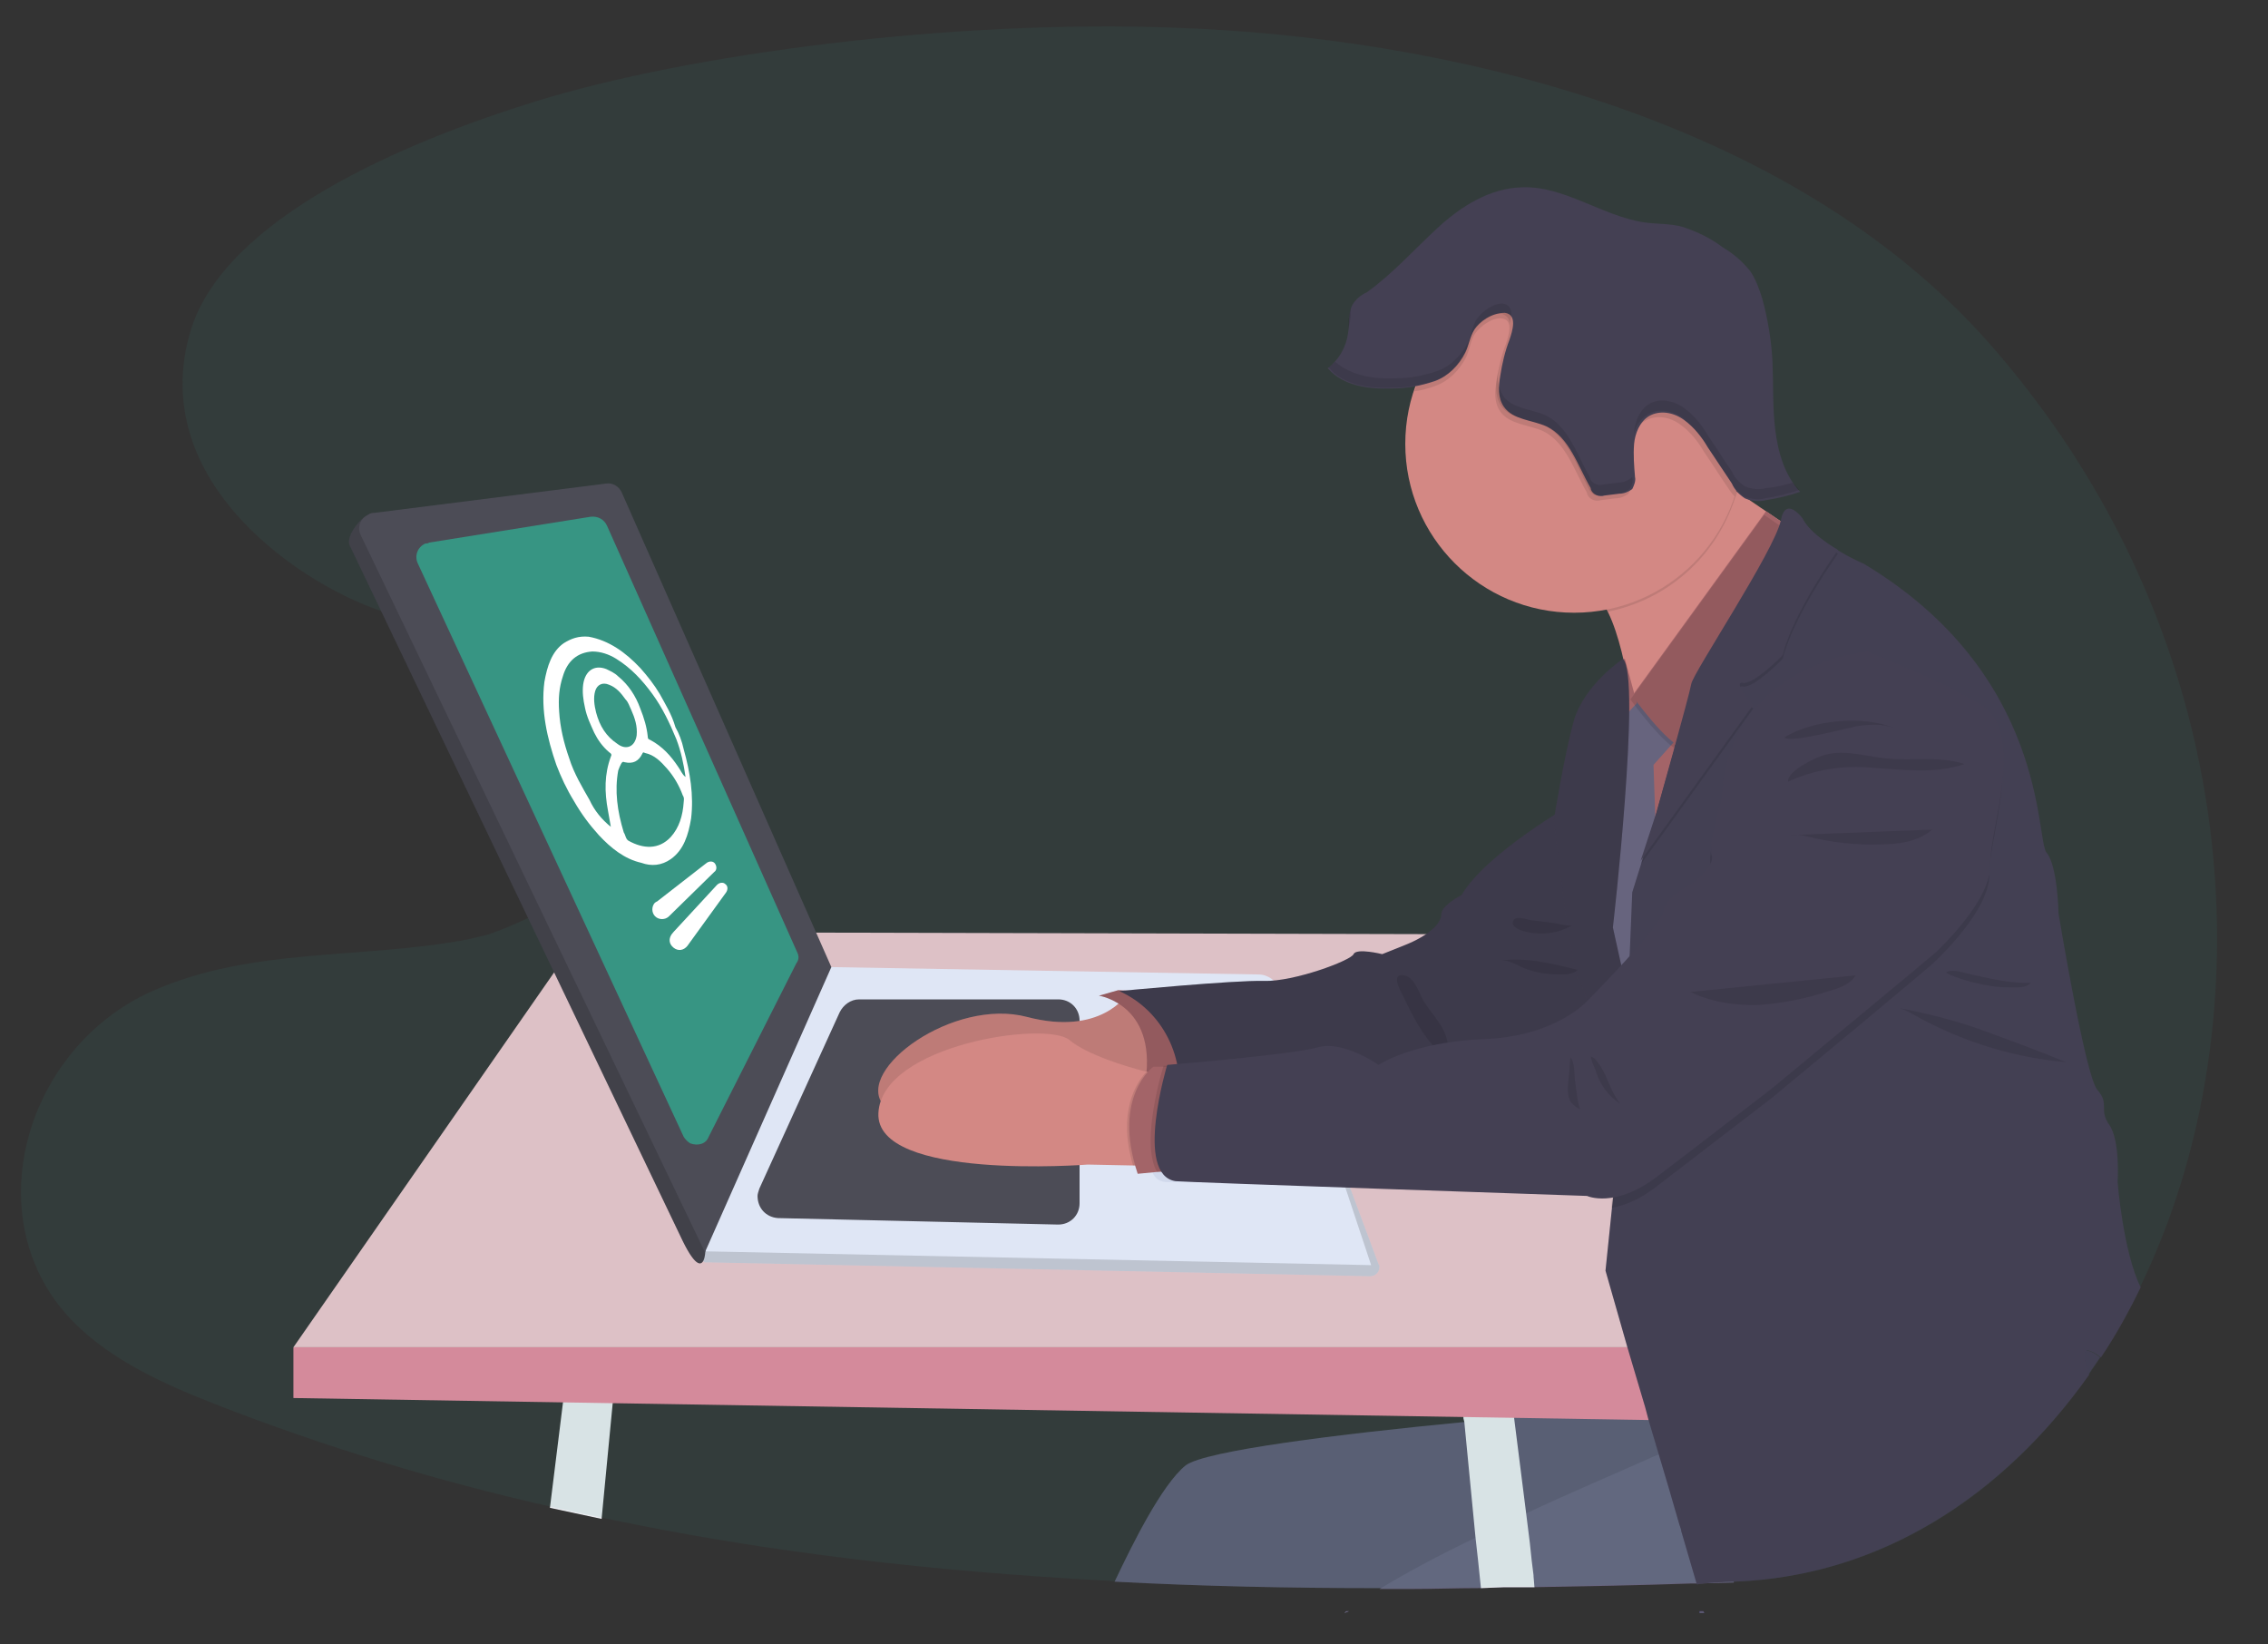 <?xml version="1.0" encoding="utf-8"?>
<!-- Generator: Adobe Illustrator 22.0.0, SVG Export Plug-In . SVG Version: 6.00 Build 0)  -->
<svg version="1.1" id="Capa_1" xmlns="http://www.w3.org/2000/svg" xmlns:xlink="http://www.w3.org/1999/xlink" x="0px" y="0px"
	 viewBox="0 0 245.8 178.2" style="enable-background:new 0 0 245.8 178.2;" xml:space="preserve">
<rect x="0" y="0" width="245.8" height="178.2" fill="#333333" stroke="none"/>
<style type="text/css">
	.st0{display:none;}
	.st1{display:inline;opacity:0.1;fill:#379583;enable-background:new    ;}
	.st2{fill:#67647E;}
	.st3{opacity:0.1;enable-background:new    ;}
	.st4{fill:#EAECF0;}
	.st5{fill:#EFC6CD;}
	.st6{opacity:0.1;fill:#379583;enable-background:new    ;}
	.st7{fill:#D38884;}
	.st8{fill:#A36468;}
	.st9{fill:#D48A9B;}
	.st10{fill:#444053;}
	.st11{opacity:0.1;fill:#444053;enable-background:new    ;}
	.st12{fill:#3A3768;}
	.st13{fill:#DFE6F5;}
	.st14{opacity:0.15;enable-background:new    ;}
	.st15{fill:#4C4C56;}
	.st16{fill:#D1D9EC;}
	.st17{fill:#379583;}
	.st18{opacity:0.1;}
	.st19{fill:#FFFFFF;}
</style>
<g id="Capa_2_1_" class="st0">
	<path class="st1" d="M1102.3,240.8h-85.4V132.1h38c-0.9-1.1-1.9-2.2-2.8-3.4H1017V94.1c-7.1-6-14.4-11.8-22-17.3v52H798V14.5h87.8
		c-2.5-1.1-4.9-2.2-7.4-3.4H798V-20c-7.3-2.4-14.7-4.8-22-7v38H494.9l-0.7-0.6l81.3-77.2c-9-1-17.9-1.9-26.9-2.7L492.3-16v-57.4
		c-7.3-0.4-14.7-0.7-22-1v62.1l-66.8-63.4c-9.9,0-19.7,0.1-29.6,0.2l90.6,85.9l-0.7,0.6H194.4v-76c-7.3,0.9-14.7,2-22,3.1v73H-0.8
		c-0.9,1.1-1.8,2.2-2.7,3.4h175.9v114.3H-9.9c0.6,1.1,1.3,2.3,1.9,3.4h180.3v108.7H83.7c-1.2,1.2-2.4,2.3-3.7,3.4h92.4v111.2
		c7.3,1,14.7,2.1,22,3.3V244.1h275.9v139.3c7.3,0,14.7,0.1,22,0.3V244.1H776v170.6l0.9,0.1c7,0.8,14.1,1.5,21.1,2.2V244.1h196.9
		v168.6c1.7-0.3,3.4-0.6,5-1s3.1-0.6,4.7-1c4.1-0.9,8.2-1.8,12.3-2.8V244.1h86.1C1102.8,243,1102.5,241.9,1102.3,240.8z
		 M470.3,240.8H194.4V132.1h275.9V240.8z M470.3,128.8H194.4V14.5h272l3.9,3.1V128.8z M776,240.8H492.3V132.1H776V240.8z M776,128.8
		H492.3V14.5H776V128.8z M994.9,240.8H798V132.1h196.9V240.8z"/>
</g>
<g>
	<g id="_x31_c51936f-ad83-4493-a1e8-5a7ca1846cda">
		<g>
			<path class="st2" d="M184.9,159.7l-4.1,1.6l-0.5,0.2l-14.6,5.6l-5.6,2.1l-7.6,2.9h-3.1c-9.6,0-19.2-0.2-28.6-0.7
				c1.9-4,5.1-10.5,7.7-12.6c2.1-1.6,16.7-3.4,30.2-4.7c1.7-0.2,3.4-0.3,5-0.5l0.4-0.1c5.4-0.5,10.2-0.9,13.6-1.1l0.5-0.1l4.2-0.3
				l0.4-0.4l0.5,2.3l0.4,1.9L184.9,159.7z"/>
			<path class="st3" d="M184.9,159.7l-4.1,1.6l-0.5,0.2l-14.6,5.6l-5.6,2.1l-7.6,2.9h-3.1c-9.6,0-19.2-0.2-28.6-0.7
				c1.9-4,5.1-10.5,7.7-12.6c2.1-1.6,16.7-3.4,30.2-4.7c1.7-0.2,3.4-0.3,5-0.5l0.4-0.1c5.4-0.5,10.2-0.9,13.6-1.1l0.5-0.1l4.2-0.3
				l0.4-0.4l0.5,2.3l0.4,1.9L184.9,159.7z"/>
			<path class="st2" d="M188.4,154l-0.3,11.2v0.6v0.1l-0.2,5.6l-4,0.1h-0.6c-5.7,0.2-11.3,0.3-17,0.4h-1.5h-0.1H163l-2.5,0.1
				c-2.6,0-5.2,0.1-7.8,0.1h-3.2c2.8-1.7,6.5-3.7,10.5-5.6c1.8-0.9,3.6-1.7,5.4-2.6c4.9-2.3,9.9-4.4,13.9-6.2l0.5-0.2
				c1.6-0.7,3-1.3,4.2-1.7C186.6,154.7,188.3,154,188.4,154L188.4,154z"/>
			<path class="st4" d="M166.3,172h-1.5h-0.1H163l-2.5,0.1l-0.3-2.9l-0.3-2.7l-1.2-12.4l-0.1-0.4v-0.2l-0.3-3.5l5.1-1.9l0.6,5.1
				l0.1,0.4v0.1l1.3,10.3l0.4,3.2l0.2,1.9l0.2,1.6v0.1L166.3,172z"/>
			<path class="st4" d="M66.6,150.1l-0.2,2l-1.2,12.5c-1.9-0.4-3.7-0.8-5.6-1.2l1.4-11.3l0.5-3.9L66.6,150.1z"/>
			<polygon class="st5" points="31.8,146 63.1,101 181,101.3 191.8,146 			"/>
			<path class="st6" d="M188,171.4c-1,0.1-4,0.1-4,0.1h-0.6c-5.7,0.2-11.3,0.3-17,0.4h-1.5l0,0h-1.8l-2.5,0.1
				c-2.6,0-5.2,0.1-7.8,0.1h-3.2c-9.6,0-19.2-0.2-28.6-0.7l-1-0.1c-18.5-1-36.7-3-54.6-6.8c-1.9-0.4-3.7-0.8-5.6-1.2
				c-12.4-2.8-24.6-6.5-36.4-11.1c-5.6-2.2-11.2-4.7-15.4-8.9c-10.8-10.9-5.4-29.7,8.5-35.9c10.9-4.8,22.5-3.4,34.2-5.6
				c0.7-0.2,1.4-0.3,2.1-0.5c1.5-0.5,2.9-1.1,4.4-1.8c0.5-0.2,1-0.5,1.5-0.8c1.1-0.6,2.2-1.3,3.2-2c1.7-1.1,3.3-2.4,4.9-3.7
				c10.9-9.4,0.7-19.5-24.6-26.5c-9.1-2.7-26.6-14.2-21.5-30.8C24.5,23.6,43.8,15.4,58,11c16.8-5.2,45.2-8.9,69.3-8
				c28.6,1,66.2,9.3,88.2,34.1C262.1,89.9,237.3,169.5,188,171.4z"/>
			<path class="st7" d="M182.6,71.2l-5.2,9.8c0,0-0.8-9.9-3.1-14.6c-0.6-1.2-1.3-2.1-2.1-2.3c-2.2-0.7,10.3-14.4,10.3-14.4
				c0.4,0.1,2.8,1.6,5.8,3.6c3.2,2.2,7.1,4.8,9.7,6.5C203,63,182.6,71.2,182.6,71.2z"/>
			<polygon class="st8" points="194,108.9 173.2,108.9 176.6,76.2 194,76.2 			"/>
			<path class="st2" d="M177.7,75.3c0,0-3.8,4.6-3.2,7.7h4.6l3.4-3.8L177.7,75.3z"/>
			<path class="st8" d="M191.4,55.4l-14.5,20c0,0,3.8,5.3,5.5,5.6c1.7,0.3,11.9-23.6,11.9-23.6L191.4,55.4z"/>
			<polygon class="st8" points="175.9,71.4 176.1,71.4 177.4,76.2 175.9,77.8 			"/>
			<path class="st2" d="M175,81c0,0-0.7,11.2-1.4,13.4s0,22.7,0,22.7l6.7-2.8l-1.1-31.4L175,81z"/>
			<polygon class="st9" points="31.8,151.5 31.8,146 191.8,146 191.8,154.1 			"/>
			<g>
				<path class="st10" d="M188,171.4c15.8-0.6,29.1-9.3,38.4-22.4c-0.3-1-0.6-2-0.3-2.7c0.6,0.1,1.1,0.4,1.6,0.8
					c1.6-2.4,3-4.9,4.3-7.6c-1.9-3.8-2.5-11.4-2.5-11.4s0.3-4.5-0.9-6.2s0.1-2.2-1.3-3.8c-1.3-1.5-4.2-19.1-4.2-19.1
					s-0.1-5.2-1.3-6.6S222,73.1,202,61.1c-0.9-0.4-1.9-0.9-2.7-1.4c-1.5-0.9-3.2-2.1-3.9-3.4c0,0-1.1-1.5-1.8-0.8
					c-0.3,0.3-0.4,0.7-0.5,1.1c-0.1,0.1-0.1,0.3-0.1,0.4c-0.8,2.5-4.6,8.6-7.1,12.8c-1.4,2.3-2.4,4-2.5,4.4c-0.1,0.2-0.2,1-0.5,2
					c-0.2,0.8-0.4,1.7-0.7,2.7c-0.1,0.3-0.2,0.6-0.3,0.9c-0.1,0.3-0.2,0.6-0.3,0.9c-0.1,0.1-0.1,0.3-0.1,0.4c-1,3.5-2,7.1-2,7.1
					l-0.2,0.7l-1,3.2l-0.4,1.4l-1,3.2l-0.3,7.3l-0.1,0.9l-0.1,2.2l-0.1,1.9l-0.4,7.3l-0.3,6l-0.8,7.7l-0.1,0.9l-0.7,6.8l2.4,8.4
					l1.9,6.4l0.4,1.5l1.1,3.7l1.1,3.7l1.1,3.8l0.2,0.6v0.1l1.7,5.8h0.1C184,171.6,187,171.4,188,171.4z"/>
				<path class="st11" d="M188,171.4c15.8-0.6,29.1-9.3,38.4-22.4c-0.3-1-0.6-2-0.3-2.7c0.6,0.1,1.1,0.4,1.6,0.8
					c1.6-2.4,3-4.9,4.3-7.6c-1.9-3.8-2.5-11.4-2.5-11.4s0.3-4.5-0.9-6.2s0.1-2.2-1.3-3.8c-1.3-1.5-4.2-19.1-4.2-19.1
					s-0.1-5.2-1.3-6.6S222,73.1,202,61.1c-0.9-0.4-1.9-0.9-2.7-1.4c-1.5-0.9-3.2-2.1-3.9-3.4c0,0-1.1-1.5-1.8-0.8
					c-0.3,0.3-0.4,0.7-0.5,1.1c-0.1,0.1-0.1,0.3-0.1,0.4c-0.8,2.5-4.6,8.6-7.1,12.8c-1.4,2.3-2.4,4-2.5,4.4c-0.1,0.2-0.2,1-0.5,2
					c-0.2,0.8-0.4,1.7-0.7,2.7c-0.1,0.3-0.2,0.6-0.3,0.9c-0.1,0.3-0.2,0.6-0.3,0.9c-0.1,0.1-0.1,0.3-0.1,0.4c-1,3.5-2,7.1-2,7.1
					l-0.2,0.7l-1,3.2l-0.4,1.4l-1,3.2l-0.3,7.3l-0.1,0.9l-0.1,2.2l-0.1,1.9l-0.4,7.3l-0.3,6l-0.8,7.7l-0.1,0.9l-0.7,6.8l2.4,8.4
					l1.9,6.4l0.4,1.5l1.1,3.7l1.1,3.7l1.1,3.8l0.2,0.6v0.1l1.7,5.8h0.1C184,171.6,187,171.4,188,171.4z"/>
				<path class="st10" d="M226.3,149c0.4-0.6,0.9-1.3,1.3-1.9c-0.5-0.4-1-0.7-1.6-0.8C225.8,147,226,148,226.3,149z"/>
				<path class="st11" d="M226.3,149c0.4-0.6,0.9-1.3,1.3-1.9c-0.5-0.4-1-0.7-1.6-0.8C225.8,147,226,148,226.3,149z"/>
				<path class="st11" d="M226.3,149c0.4-0.6,0.9-1.3,1.3-1.9c-0.5-0.4-1-0.7-1.6-0.8C225.8,147,226,148,226.3,149z"/>
			</g>
			<path class="st4" d="M163.5,174.6c0,0.1-0.1,0.1-0.1,0.2l0,0C163.4,174.7,163.5,174.7,163.5,174.6L163.5,174.6z"/>
			<polygon class="st12" points="184.6,174.6 184.7,174.8 184.2,174.8 184.2,174.6 			"/>
			<path class="st3" d="M163.5,174.6c0,0.1-0.1,0.1-0.1,0.2l0,0C163.4,174.7,163.5,174.7,163.5,174.6L163.5,174.6z"/>
			<polygon class="st3" points="184.6,174.6 184.7,174.8 184.2,174.8 184.2,174.6 			"/>
			<path class="st12" d="M163.5,174.6c0,0.1-0.1,0.1-0.1,0.2l0,0C163.4,174.7,163.5,174.7,163.5,174.6L163.5,174.6z"/>
			<polygon class="st12" points="184.6,174.6 184.7,174.8 184.2,174.8 184.2,174.6 			"/>
			<path class="st13" d="M76.9,136.8l71.6,1.5c0.5,0,1-0.4,1-1c0-0.1,0-0.2-0.1-0.3l-11.2-30.1L90.1,106l-14.3,29.2
				c-0.3,0.6,0,1.3,0.6,1.6C76.6,136.8,76.7,136.8,76.9,136.8z"/>
			<path class="st14" d="M76.9,136.8l71.6,1.5c0.5,0,1-0.4,1-1c0-0.1,0-0.2-0.1-0.3l-11.2-30.1L90.1,106l-14.3,29.2
				c-0.3,0.6,0,1.3,0.6,1.6C76.6,136.8,76.7,136.8,76.9,136.8z"/>
			<path class="st13" d="M76.3,135.6l72.3,1.5l-9.9-29.8c-0.3-1-1.3-1.7-2.3-1.7L90,104.8L76.3,135.6z"/>
			<path class="st15" d="M82.3,128.8l8.7-19.1c0.4-0.8,1.2-1.4,2.1-1.4h21.6c1.3,0,2.3,1,2.3,2.3v19.8c0,1.3-1,2.3-2.3,2.3
				c-0.1,0-0.1,0-0.1,0L84.3,132c-1.3-0.1-2.2-1.1-2.2-2.4C82.1,129.4,82.2,129.1,82.3,128.8z"/>
			<path class="st16" d="M124.8,126.4l0.4-10.9c0-0.9,0.8-1.6,1.7-1.6h6.4c0.8,0,1.5,0.6,1.6,1.4l1.9,10.8c0.2,0.9-0.4,1.8-1.4,1.9
				c-0.1,0-0.2,0-0.3,0l-8.6,0.1C125.5,128.1,124.8,127.4,124.8,126.4C124.8,126.4,124.8,126.4,124.8,126.4z"/>
			<path class="st15" d="M40.4,55.6l24-2c0.7-0.1,1.4,0.3,1.7,1L88.8,106l-12.6,28.4c0.4-0.9,0.7,6-2.2,0.1L37.9,59.1
				C37.4,58.1,39.3,55.7,40.4,55.6z"/>
			<path class="st14" d="M40.4,55.6l24-2c0.7-0.1,1.4,0.3,1.7,1L88.8,106l-12.6,28.4c0.4-0.9,0.7,6-2.2,0.1L37.9,59.1
				C37.4,58.1,39.3,55.7,40.4,55.6z"/>
			<path class="st15" d="M40.4,55.6l25.3-3.2c0.7-0.1,1.4,0.3,1.7,1l22.7,51.4l-13.7,30.9L39.1,58c-0.4-0.8-0.1-1.8,0.8-2.2
				C40,55.7,40.2,55.6,40.4,55.6z"/>
			<path class="st17" d="M46.5,58.8L64,56c0.8-0.1,1.5,0.3,1.8,1l20.6,46.2c0.2,0.4,0.2,0.8-0.1,1.2l-9.5,18.8c-0.3,0.8-1.2,1-2,0.7
				c-0.3-0.2-0.5-0.4-0.7-0.7L45.3,61.1c-0.4-0.8-0.1-1.8,0.8-2.2C46.2,58.9,46.4,58.9,46.5,58.8z"/>
			<path class="st7" d="M122.1,107.8c0,0-2.8,4.5-10.8,2.4s-18.6,5.7-15.6,9.5c3,3.8,22.5-1.1,22.5-1.1l7.5-1.5l-0.5-6.2
				L122.1,107.8z"/>
			<path class="st3" d="M122.1,107.8c0,0-2.8,4.5-10.8,2.4s-18.6,5.7-15.6,9.5c3,3.8,22.5-1.1,22.5-1.1l7.5-1.5l-0.5-6.2
				L122.1,107.8z"/>
			<path class="st8" d="M124.7,107.5l-3.5-0.2l-2.1,0.6c0,0,6.7,1,4.9,10.1l7.3-0.4L124.7,107.5z"/>
			<path class="st3" d="M124.7,107.5l-3.5-0.2l-2.1,0.6c0,0,6.7,1,4.9,10.1l7.3-0.4L124.7,107.5z"/>
			<path class="st10" d="M170.6,87c0,0-9.5,5.4-12.2,10c0,0-2.2,1.1-2.2,2.1s-1.4,2.3-3.9,3.3l-2.5,1c0,0-2.8-0.7-3.1,0
				c-0.3,0.7-6.5,3-9.7,2.9c-3.2-0.1-15.7,1.1-15.7,1.1c4.7,2.1,7.3,7.3,6.3,12.4l29.6-1.3l11.2-2.5l6.6-6.6L170.6,87z"/>
			<path class="st3" d="M170.6,87c0,0-9.5,5.4-12.2,10c0,0-2.2,1.1-2.2,2.1s-1.4,2.3-3.9,3.3l-2.5,1c0,0-2.8-0.7-3.1,0
				c-0.3,0.7-6.5,3-9.7,2.9c-3.2-0.1-15.7,1.1-15.7,1.1c4.7,2.1,7.3,7.3,6.3,12.4l29.6-1.3l11.2-2.5l6.6-6.6L170.6,87z"/>
			<path class="st7" d="M127,126.4l-4.2-0.1l-4.9-0.1c0,0-23.1,1.8-22.7-5.6c0.4-7.4,18.2-10,20.7-7.9c1.9,1.6,6.2,2.9,8.2,3.4
				c0.7,0.2,1,0.3,1,0.3L127,126.4z"/>
			<path class="st3" d="M127,126.4l-4.2-0.1c-1.7-5.7,0.3-8.9,1.4-10.1c0.7,0.2,1,0.3,1,0.3L127,126.4z"/>
			<path class="st8" d="M129.8,126.7l-4.4,0.3l-2.1,0.2c-2.8-8.4,1.7-11.6,1.7-11.6h1.4l2.2,0.3L129.8,126.7z"/>
			<path class="st10" d="M175.9,71.4c0,0-4.1,2.7-5.3,6.6c-1.1,3.9-2.2,10.9-2.2,10.9s1.9,16.8,2.8,17.6c1,0.8,4.7,17.6,4.7,17.6
				l3.6-2.4l-4.7-21.2C174.8,100.6,177.9,73.4,175.9,71.4z"/>
			<path class="st3" d="M175.9,71.4c0,0-4.1,2.7-5.3,6.6c-1.1,3.9-2.2,10.9-2.2,10.9s1.9,16.8,2.8,17.6c1,0.8,4.7,17.6,4.7,17.6
				l3.6-2.4l-4.7-21.2C174.8,100.6,177.9,73.4,175.9,71.4z"/>
			<path class="st2" d="M145.9,174.6h0.3l-0.5,0.2L145.9,174.6z"/>
			<path class="st3" d="M145.9,174.6h0.3l-0.5,0.2L145.9,174.6z"/>
			<path class="st2" d="M145.9,174.6h0.3l-0.5,0.2L145.9,174.6z"/>
			<path class="st2" d="M163.5,174.6c0,0.1-0.1,0.1-0.1,0.2l0,0C163.4,174.7,163.5,174.7,163.5,174.6L163.5,174.6z"/>
			<polygon class="st2" points="184.7,174.8 184.2,174.8 184.2,174.6 184.6,174.6 			"/>
			<path class="st3" d="M152.1,108c1,2.1,2.1,4.3,3.8,5.9c0.3,0.3,0.7,0.5,1,0.2c0.1-0.1,0.1-0.3,0.1-0.4c-0.1-1-0.4-2-1-2.8
				c-0.5-0.8-1.2-1.6-1.7-2.4c-0.5-0.9-1-2.6-2.1-2.8C150.7,105.4,151.7,107.3,152.1,108z"/>
			<path class="st3" d="M188.3,53.3c-0.1,0.3-0.2,0.5-0.3,0.8c-2.1,6.3-7.3,10.9-13.8,12.2c-0.6-1.2-1.3-2.1-2.1-2.3
				c-2.2-0.7,10.3-14.4,10.3-14.4C182.9,49.8,185.3,51.4,188.3,53.3z"/>
			<path class="st7" d="M188.9,48.1c0,10.1-8.2,18.3-18.3,18.3s-18.3-8.2-18.3-18.3s8.2-18.3,18.3-18.3s18.3,8.2,18.3,18.2
				C188.9,48,188.9,48,188.9,48.1z"/>
			<path class="st3" d="M191.2,55.8l-14.5,20c0,0,3.8,5.3,5.5,5.6c1.7,0.3,11.9-23.6,11.9-23.6L191.2,55.8z"/>
			<polygon class="st3" points="184.6,174.6 184.7,174.8 184.2,174.8 184.2,174.6 			"/>
			<path class="st3" d="M199.2,60c-2,2.8-5.1,7.8-6,11.4c0,0-3.1,3.2-4.3,3s1.1,2.4,1.1,2.4l-12.2,16.9l1.7-5.2
				c0,0,3.6-12.8,3.8-13.9c0.2-1.1,9-14.4,9.7-17.7c0.5-2.7,2.3-0.3,2.3-0.3C196,57.8,197.7,59.1,199.2,60z"/>
			<path class="st10" d="M199.2,59.6c-2,2.8-5.1,7.8-6,11.4c0,0-3.1,3.2-4.3,3c-1.2-0.2,1.1,2.4,1.1,2.4l-12.2,16.9l1.7-5.2
				c0,0,3.6-12.8,3.8-14s9-14.4,9.7-17.7c0.5-2.7,2.3-0.3,2.3-0.3C196,57.5,197.7,58.7,199.2,59.6z"/>
			<path class="st3" d="M215.6,94.7c0.1,3.9-5.6,9.2-5.9,9.5C209.4,104.6,192,119,192,119l-12.5,9.6c-1.4,1.1-3.1,2-4.9,2.3l0.9-8.6
				l0.8-17.4c2-2.2,3.9-4.5,3.9-5.2c0.1-1.5,3.3-3.1,3.3-3.1s2.2-1.9,1.9-2.9c-0.4-1.1,1.2-6.2,1.2-6.2
				c0.8-14.5,15.7-15.9,15.7-15.9s7.2,2.8,12.2,5.9S215.5,90.9,215.6,94.7z"/>
			<path class="st3" d="M129.8,126.7l-4.4,0.3c-1.9-3.2,0.7-11.5,0.7-11.5h0.3l2.2,0.3L129.8,126.7z"/>
			<path class="st10" d="M202.3,70.6c0,0-15,1.4-15.7,15.9c0,0-1.5,5.1-1.1,6.2c0.4,1.1-1.9,2.9-1.9,2.9s-3.2,1.6-3.3,3.1
				c-0.1,1.5-8.2,9.7-8.2,9.7s-3.4,3.9-11.2,4.2s-11.5,2.8-11.5,2.8s-3.8-2.7-6.6-1.9c-2.8,0.8-16.3,1.9-16.3,1.9
				s-3.6,11.9,0.9,12.6c0.5,0.1,44.6,1.6,44.6,1.6s3,1.4,7.6-2.1c4.6-3.5,12.5-9.6,12.5-9.6s17.4-14.4,17.7-14.7
				c0.3-0.3,6-5.6,5.9-9.5c-0.1-3.9,4-14.4-1.1-17.4S202.3,70.6,202.3,70.6z"/>
			<path class="st3" d="M188.9,48.1c0,1.9-0.3,3.9-0.9,5.7c-0.3-0.3-0.5-0.6-0.7-0.9c-0.9-1.3-1.7-2.6-2.6-3.9
				c-0.7-1.2-1.5-2.2-2.6-3c-1.1-0.8-2.6-1.1-3.8-0.4c-1,0.6-1.5,1.9-1.6,3c-0.1,1.2,0,2.4,0.1,3.6c0.1,0.4-0.1,0.9-0.3,1.3
				c-0.4,0.3-0.9,0.5-1.4,0.5l-1.6,0.2c-0.6,0.2-1.3-0.1-1.5-0.7c0,0,0,0,0-0.1c-1.4-2.4-2.3-5.5-4.8-6.7c-1.6-0.7-3.6-0.7-4.6-2.1
				c-0.7-1-0.6-2.2-0.4-3.4c0.2-1.3,0.5-2.6,1-3.9c0.3-0.9,0.9-2.7-0.5-2.8c-1-0.1-2.3,0.9-2.8,1.6s-0.6,1.7-1,2.6
				c-0.7,1.4-1.9,2.6-3.3,3.1c-0.8,0.3-1.5,0.5-2.3,0.6c3.1-9.6,13.4-14.9,23.1-11.8C183.8,33,188.9,40.1,188.9,48.1L188.9,48.1z"/>
			<path class="st10" d="M159.8,35.7c-0.5,0.8-0.6,1.7-1,2.5c-0.7,1.4-1.9,2.6-3.3,3.1c-1.5,0.5-3,0.8-4.6,0.8
				c-2.6,0.1-5.4-0.3-7-2.2c1.2-0.9,2-2.3,2.2-3.8c0.2-1.1-0.1-2.4,0.7-3.4c0.3-0.4,0.8-0.8,1.3-1c2.8-2,5.1-4.6,7.7-7
				s5.7-4.3,9.1-4.4c4.6-0.2,8.7,3.1,13.3,3.8c1.4,0.2,2.8,0.1,4.2,0.5c1.5,0.5,3,1.2,4.3,2.2c1.2,0.7,2.2,1.6,3,2.6
				c0.6,0.9,1,2,1.3,3c0.6,2.2,1,4.6,1.1,6.9c0.1,2.4,0,4.9,0.3,7.3c0.3,2.4,1,4.9,2.7,6.7c-1.2,0.4-2.4,0.7-3.7,0.9
				c-0.8,0.2-1.6,0.1-2.3-0.2c-0.6-0.4-1.1-0.9-1.4-1.6l-2.6-3.9c-0.7-1.2-1.5-2.2-2.6-3c-1.1-0.8-2.6-1.1-3.8-0.4
				c-1,0.6-1.5,1.9-1.6,3c-0.1,1.2,0,2.4,0.1,3.6c0.1,0.4-0.1,0.9-0.3,1.3c-0.4,0.3-0.9,0.5-1.4,0.5l-1.6,0.2
				c-0.6,0.2-1.3-0.1-1.5-0.7c0,0,0,0,0-0.1c-1.4-2.4-2.3-5.5-4.8-6.7c-1.6-0.7-3.6-0.7-4.6-2.1c-0.7-1-0.6-2.2-0.4-3.4
				c0.2-1.3,0.5-2.6,1-3.9c0.3-0.9,0.9-2.7-0.5-2.9C161.6,33.9,160.3,34.9,159.8,35.7z"/>
			<path class="st3" d="M201.2,78.7c1.4-0.2,2.8-0.3,4.1,0.2c-3.4-1.4-8.8-0.9-11.9,1C193.8,80.6,200.2,78.9,201.2,78.7z"/>
			<path class="st3" d="M202.9,83.2c3.3,0.2,6.8,0.7,10-0.4c-2.7-0.9-5.6-0.3-8.4-0.6c-2.2-0.2-4.5-1-6.7-0.4
				c-0.9,0.2-4.2,1.8-4,2.9C196.6,83.4,199.8,82.9,202.9,83.2z"/>
			<path class="st3" d="M194,90.5c0.7-0.1,1.4,0,2.1,0.2c2.5,0.6,5.1,0.9,7.7,0.8c2,0,4.1-0.3,5.6-1.6L194,90.5z"/>
			<path class="st3" d="M183.2,107.5c2.3,1.1,4.9,1.5,7.5,1.4c2.6-0.2,5.1-0.7,7.5-1.5c1.1-0.3,2.3-0.7,2.9-1.7L183.2,107.5z"/>
			<path class="st3" d="M207.3,109.9c5.1,2.9,10.8,4.7,16.6,5.2c-2.9-1.2-5.9-2.3-8.9-3.4c-3-1.1-6.2-1.9-9.4-2.5
				C206.2,109.3,206.8,109.6,207.3,109.9z"/>
			<path class="st3" d="M215.5,106.8c1,0.2,2.1,0.2,3.1,0.2c0.5,0,1.2-0.1,1.5-0.5c-2.3,0.1-4.6-0.5-6.9-1c-0.7-0.2-1.8-0.5-2.3-0.1
				C211.9,106,214.2,106.6,215.5,106.8z"/>
			<path class="st3" d="M170,116.9c-0.1,0.9-0.2,1.9,0.3,2.6c0.3,0.3,0.6,0.6,1,0.7c-0.3-0.1-0.5-2.6-0.6-3c-0.1-0.7,0-2.1-0.5-2.6
				C170.1,115.4,170.1,116.1,170,116.9z"/>
			<path class="st3" d="M172.9,115.9c0.4,1.5,1.4,2.9,2.7,3.7c-1-1.2-1.3-2.7-2.1-4c-0.3-0.4-0.6-1-1.1-1.1
				C172.5,115,172.7,115.5,172.9,115.9z"/>
			<path class="st3" d="M170.5,100.2c-1.6,1-3.6,1.2-5.4,0.7c-0.4-0.1-1.4-0.5-1.1-1.1c0.2-0.6,1.4-0.2,1.8-0.1l2.4,0.3
				C168.6,100,170.1,100.5,170.5,100.2z"/>
			<path class="st3" d="M162.5,104.1c1.1-0.2,2.1,0.7,3.2,1c1.1,0.4,2.4,0.5,3.6,0.5c0.6,0,1.3-0.1,1.7-0.5
				C168.1,104.4,165.4,103.7,162.5,104.1z"/>
			<g class="st18">
				<path d="M146.4,33.3c-0.2,0.8-0.3,1.6-0.3,2.4c0.1-0.3,0.1-0.5,0.2-0.8C146.4,34.4,146.4,33.9,146.4,33.3z"/>
				<path d="M162.7,34c0.5,0.1,0.9,0.5,0.9,1v0.1c0.3-0.9,0.4-2-0.7-2.2c-1-0.1-2.3,0.9-2.8,1.6c-0.5,0.7-0.6,1.7-1,2.6
					c-0.7,1.4-1.9,2.6-3.3,3.1c-1.5,0.5-3,0.8-4.6,0.8c-2.3,0.1-4.8-0.3-6.5-1.8c-0.2,0.2-0.4,0.4-0.7,0.6c1.6,2,4.5,2.3,7,2.2
					c1.6,0,3.1-0.3,4.6-0.8c1.5-0.5,2.7-1.7,3.3-3.1c0.3-0.8,0.4-1.8,1-2.5C160.5,34.9,161.7,33.9,162.7,34z"/>
				<path d="M191.4,52.9c-0.8,0.2-1.6,0.1-2.3-0.2c-0.6-0.4-1.1-0.9-1.4-1.6c-0.9-1.3-1.7-2.6-2.6-3.9c-0.7-1.2-1.5-2.2-2.6-3
					c-1.1-0.8-2.7-1.1-3.8-0.4c-1,0.6-1.5,1.9-1.6,3c0,0.1,0,0.1,0,0.2c0.2-0.9,0.7-1.6,1.5-2.1c1.1-0.7,2.7-0.4,3.8,0.4
					c1,0.9,1.9,1.9,2.6,3c0.9,1.3,1.7,2.6,2.6,3.9c0.3,0.7,0.8,1.1,1.4,1.6c0.8,0.3,1.6,0.4,2.3,0.2c1.3-0.2,2.5-0.5,3.7-0.9
					c-0.2-0.3-0.4-0.5-0.7-0.8C193.3,52.6,192.4,52.8,191.4,52.9z"/>
				<path d="M176.8,51.8c-0.4,0.3-0.9,0.5-1.4,0.5l-1.6,0.2c-0.6,0.2-1.3-0.1-1.5-0.7c0,0,0,0,0-0.1c-1.4-2.4-2.3-5.5-4.8-6.7
					c-1.6-0.7-3.6-0.7-4.6-2.1c-0.5-0.9-0.7-1.9-0.5-2.8c0,0.2-0.1,0.3-0.1,0.5c-0.2,1.1-0.3,2.4,0.4,3.4c1,1.4,3,1.4,4.6,2.1
					c2.6,1.2,3.5,4.2,4.8,6.7c0.1,0.3,0.3,0.5,0.6,0.8c0.3,0.1,0.6,0.1,0.9,0.1l1.6-0.2c0.5,0,1-0.2,1.4-0.5
					c0.3-0.4,0.4-0.8,0.3-1.3l0,0C176.9,51.7,176.8,51.7,176.8,51.8z"/>
			</g>
		</g>
	</g>
	<g>
		<path class="st19" d="M73.2,78.8c0.4,0.7,0.7,1.5,0.9,2.4c0.7,2.5,1.1,5,0.8,7.5c-0.3,1.8-0.8,3.4-2.2,4.4c-1,0.7-2.1,0.8-3.2,0.4
			c-1.8-0.4-3.3-1.6-4.6-3c-1-1.1-1.9-2.3-2.7-3.7c-0.8-1.3-1.4-2.6-1.9-3.9c-1-2.9-1.7-5.9-1.3-9c0.3-1.7,0.8-3.3,2.1-4.2
			c0.8-0.5,1.6-0.8,2.7-0.7c2.2,0.4,4,1.7,5.6,3.4c0.8,0.9,1.5,1.8,2.1,2.8C72.1,76.3,72.8,77.4,73.2,78.8z M66.2,89.6
			c-0.1-0.6-0.2-1.1-0.3-1.7c-0.4-2.1-0.4-4,0.3-5.9c0.1-0.2,0.1-0.3-0.2-0.5c-0.7-0.6-1.2-1.3-1.6-2.1c-0.4-0.9-0.8-1.7-1-2.7
			c-0.2-0.9-0.3-1.7-0.2-2.5c0.2-1.5,1.2-2.2,2.5-1.7c0.4,0.2,0.9,0.4,1.3,0.8c1.1,0.9,1.9,2.1,2.4,3.5c0.4,1,0.7,2,0.8,3
			c0,0.3,0.1,0.3,0.3,0.4c1.3,0.7,2.2,1.7,3,2.9c0.3,0.4,0.4,0.8,0.8,1.1c-0.2-1.4-0.5-2.8-1-4.1c-0.7-1.7-1.5-3.4-2.6-4.9
			s-2.3-2.8-3.9-3.8c-0.8-0.5-1.7-0.8-2.6-0.8c-1.6,0.1-2.7,1-3.2,2.7c-0.4,1.2-0.5,2.4-0.4,3.8c0.1,1.7,0.5,3.4,1.1,5.1
			c0.5,1.6,1.4,3.1,2.2,4.5C64.4,87.8,65.2,88.8,66.2,89.6z M67.6,90.2c0.2,0.3,0.2,0.7,0.5,0.9c1.6,0.9,3.3,1,4.6-0.4
			c0.9-1,1.3-2.3,1.4-3.8c0-0.2,0.1-0.4-0.1-0.7c-0.4-1.1-1-2.1-1.7-2.9c-0.7-0.8-1.4-1.5-2.4-1.7c-0.2-0.1-0.2-0.1-0.3,0.1
			c-0.4,0.8-1,1.1-1.9,0.9c-0.2-0.1-0.3,0-0.4,0.2c-0.1,0.2-0.2,0.4-0.3,0.7C66.6,85.7,66.9,87.9,67.6,90.2z M68.4,76.9
			c-0.2-0.4-0.3-0.8-0.6-1.1c-0.5-0.7-1-1.3-1.8-1.6c-0.7-0.3-1.3,0-1.5,0.7c-0.2,0.7-0.1,1.5,0.1,2.3c0.4,1.5,1.1,2.6,2.3,3.4
			c0.9,0.7,1.9,0.4,2.1-0.9C69.1,78.7,68.8,77.8,68.4,76.9z"/>
	</g>
	<g>
		<path class="st19" d="M71.2,97.7l5.4-4.2c0.3-0.2,0.7-0.2,0.9,0.1c0.2,0.3,0.2,0.7-0.1,0.9l-4.9,4.8c-0.4,0.4-1.1,0.4-1.5,0
			c-0.4-0.4-0.4-1.1,0-1.5C71.1,97.8,71.1,97.7,71.2,97.7z"/>
	</g>
	<g>
		<path class="st19" d="M72.9,101.1l4.8-5.2c0.3-0.3,0.7-0.3,0.9-0.1c0.3,0.2,0.3,0.6,0.1,0.9l-4.2,5.8c-0.4,0.5-1,0.6-1.5,0.2
			C72.5,102.3,72.4,101.7,72.9,101.1C72.8,101.2,72.9,101.2,72.9,101.1z"/>
	</g>
</g>
</svg>
